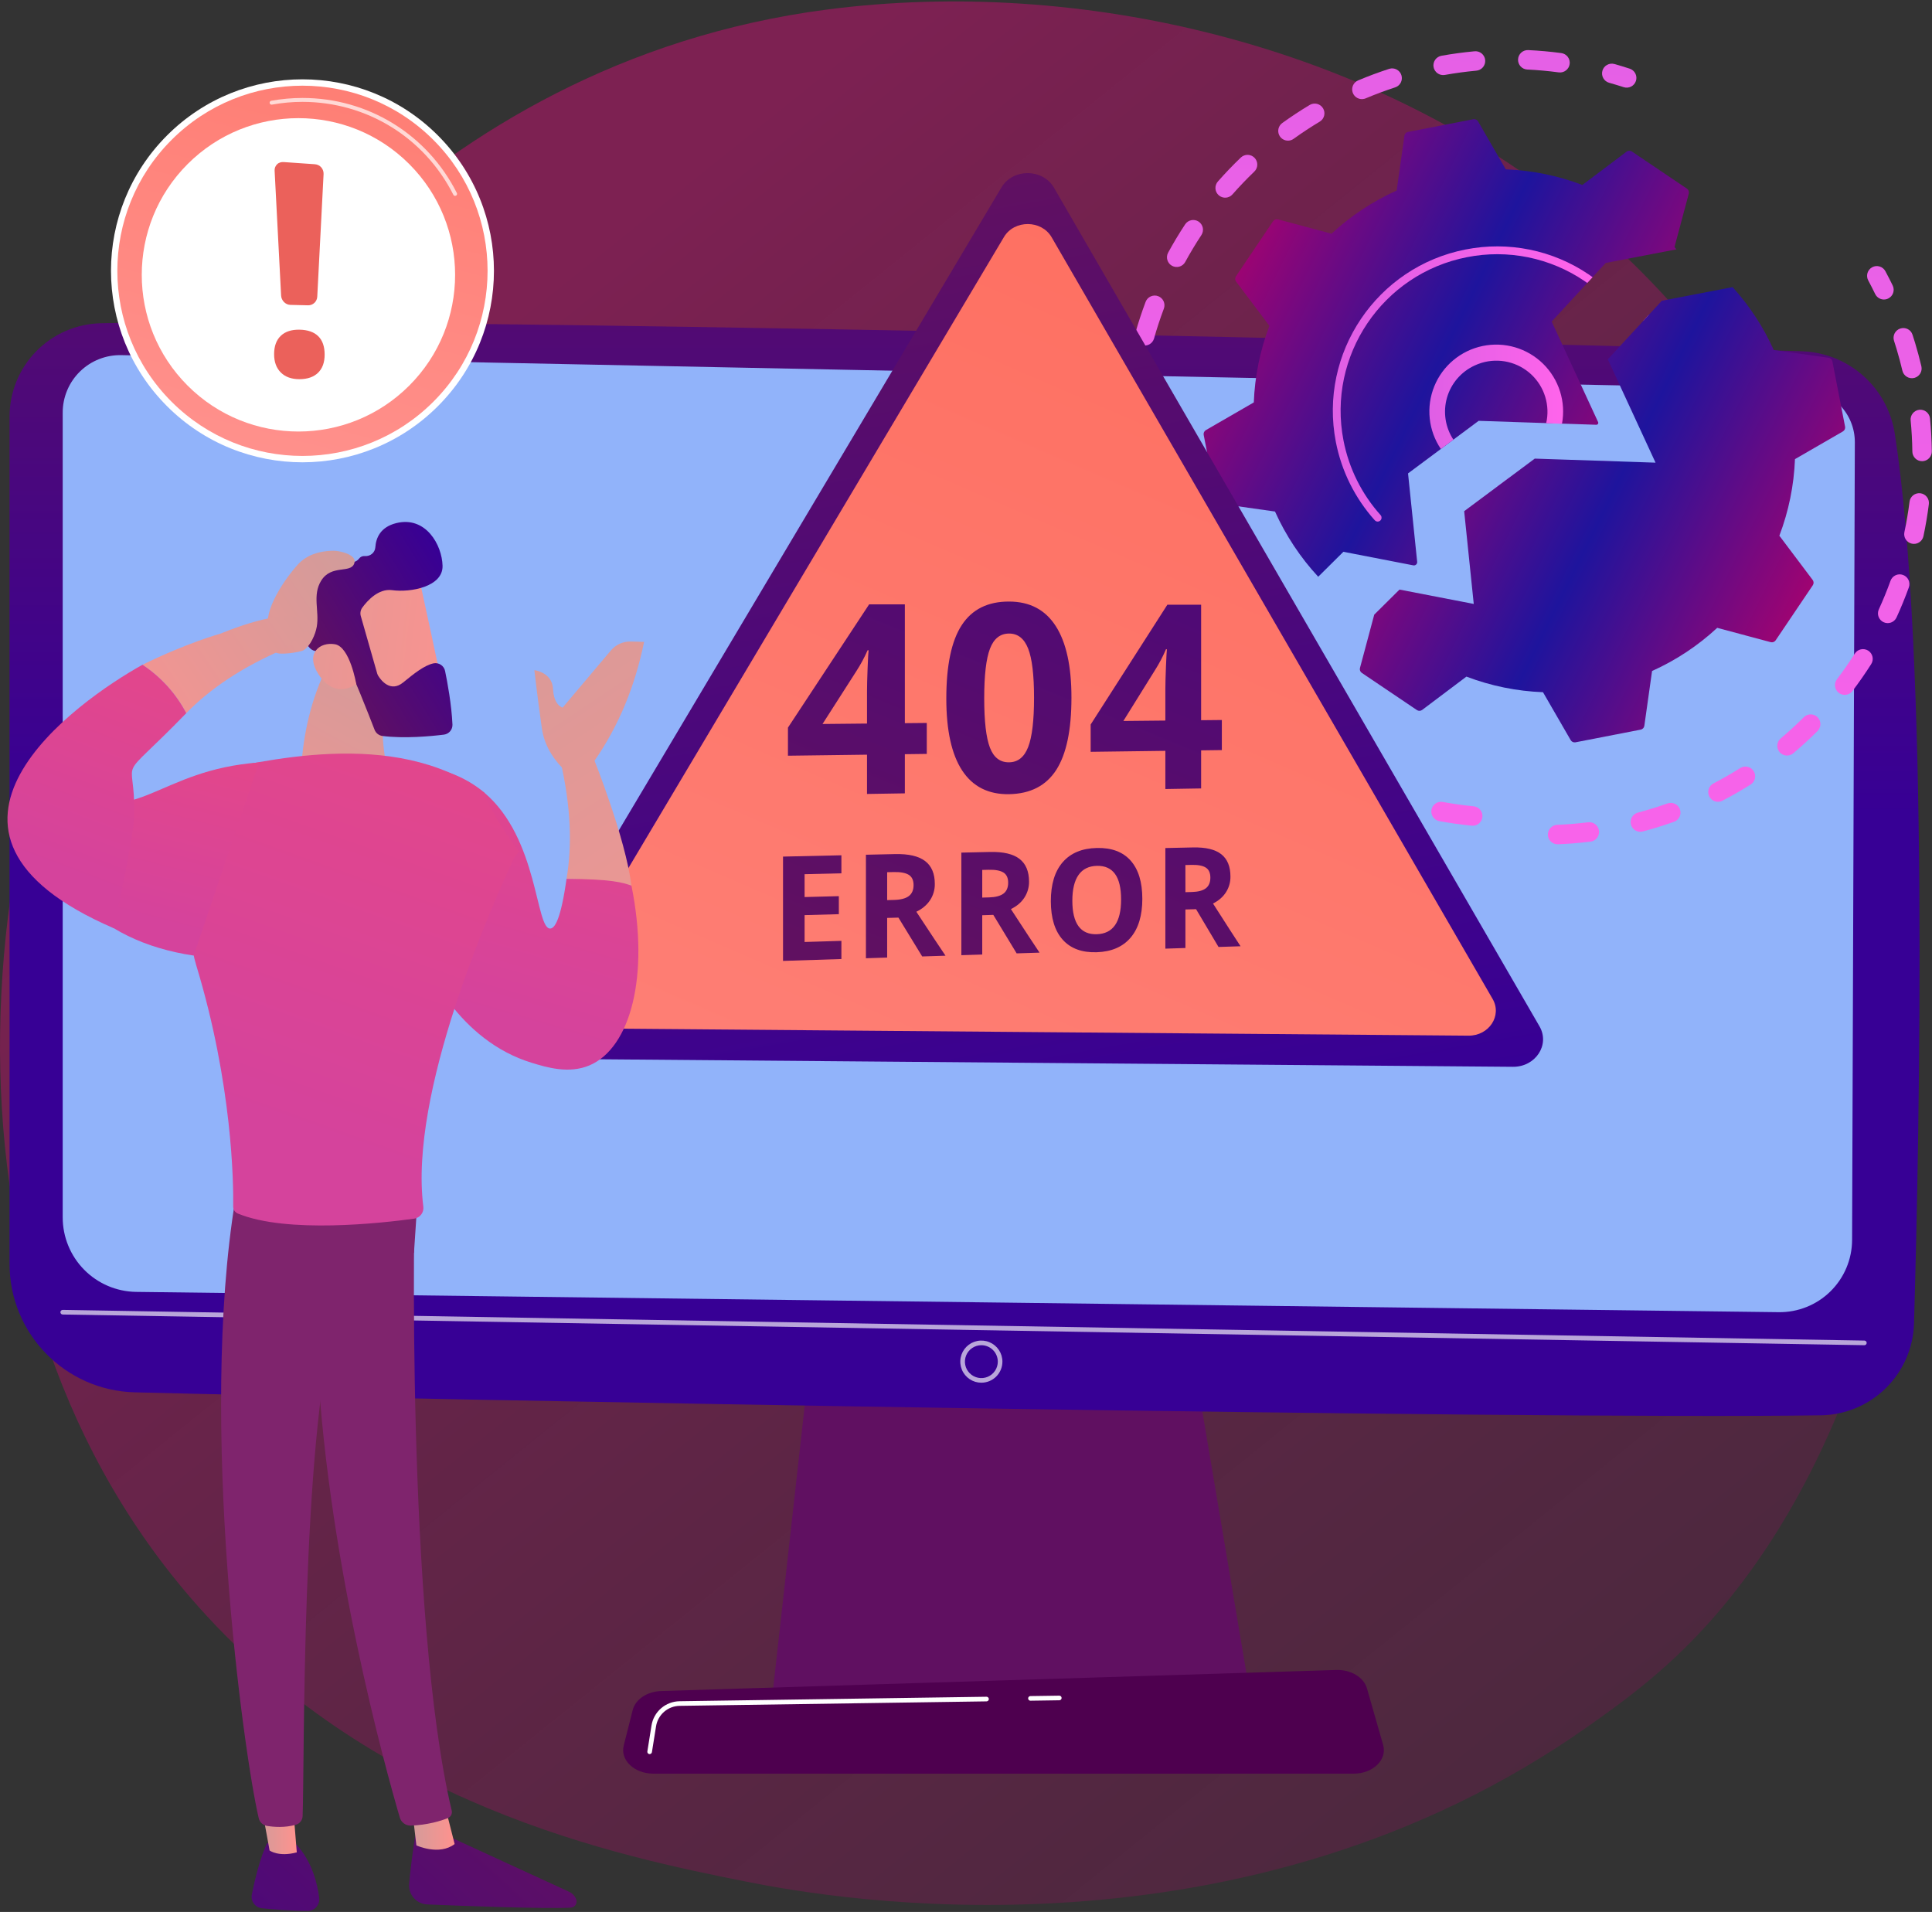 <svg width="575" height="569" viewBox="0 0 575 569" fill="none" xmlns="http://www.w3.org/2000/svg">
<rect x="0" y="0" width="575" height="569" fill="#333333" stroke="none"/>
<path d="M504.606 487.238C492.886 499.427 481.796 507.288 473.034 513.498C370.038 586.5 248.177 565.22 222.276 560.024C184.031 552.349 110.101 537.516 56.653 475.422C-24.212 381.482 -11.62 233.474 51.103 135.774C62.577 117.902 123.181 18.715 246.36 2.809C320.906 -6.818 407.804 12.597 470.733 64.68C602.826 174.007 593.421 394.867 504.606 487.238Z" fill="url(#paint0_linear_472_1036)"/>
<path d="M242.069 395.235L229.793 505.323H372.204L353.655 395.235H242.069Z" fill="url(#paint1_linear_472_1036)"/>
<path d="M2.84 124.004V376.126C2.84 396.865 19.367 413.828 40.102 414.362C132.191 416.737 454.276 422.494 541.944 421.203C549.196 421.092 556.125 418.186 561.286 413.091C566.447 407.996 569.442 401.105 569.646 393.855C571.337 335.282 574.086 194.433 563.923 129.044C562.887 122.372 559.553 116.271 554.497 111.796C549.44 107.322 542.98 104.754 536.231 104.538C459.071 102.069 117.64 94.238 30.018 96.2C22.753 96.363 15.84 99.364 10.76 104.561C5.68 109.757 2.837 116.737 2.84 124.004Z" fill="url(#paint2_linear_472_1036)"/>
<path d="M18.662 122.777V362.315C18.662 368.135 20.952 373.721 25.036 377.866C29.12 382.012 34.671 384.385 40.49 384.472L529.328 390.51C532.181 390.552 535.014 390.028 537.662 388.969C540.311 387.909 542.723 386.334 544.759 384.336C546.795 382.337 548.414 379.955 549.523 377.326C550.632 374.698 551.208 371.875 551.219 369.022L552.036 131.622C552.051 127.495 550.449 123.527 547.572 120.568C544.694 117.609 540.772 115.896 536.646 115.796L36.168 105.692C33.889 105.637 31.623 106.037 29.501 106.871C27.38 107.705 25.447 108.954 23.816 110.546C22.184 112.138 20.888 114.041 20.003 116.141C19.118 118.241 18.662 120.498 18.662 122.777Z" fill="#91B3FA"/>
<path opacity="0.65" d="M554.898 400.34H554.887L18.651 391.204C18.561 391.202 18.472 391.183 18.389 391.147C18.306 391.111 18.231 391.059 18.168 390.994C18.105 390.929 18.056 390.853 18.022 390.769C17.989 390.684 17.973 390.595 17.975 390.504C17.983 390.324 18.06 390.154 18.19 390.028C18.32 389.902 18.492 389.831 18.673 389.828L554.911 398.964C555.087 398.975 555.253 399.052 555.373 399.182C555.494 399.311 555.56 399.481 555.559 399.658C555.557 399.835 555.488 400.004 555.365 400.131C555.242 400.258 555.075 400.333 554.898 400.34Z" fill="white"/>
<path opacity="0.65" d="M292.071 411.5C290.831 411.5 289.619 411.133 288.588 410.444C287.557 409.756 286.753 408.777 286.278 407.631C285.804 406.486 285.679 405.225 285.921 404.009C286.163 402.793 286.76 401.676 287.636 400.799C288.513 399.922 289.63 399.325 290.846 399.083C292.062 398.841 293.322 398.965 294.468 399.44C295.613 399.914 296.593 400.717 297.281 401.748C297.97 402.779 298.338 403.991 298.338 405.231C298.337 406.893 297.676 408.486 296.501 409.661C295.326 410.837 293.733 411.498 292.071 411.5ZM292.071 400.341C291.103 400.341 290.158 400.628 289.353 401.165C288.548 401.703 287.921 402.467 287.551 403.361C287.181 404.255 287.084 405.239 287.273 406.188C287.462 407.137 287.928 408.009 288.612 408.693C289.297 409.377 290.169 409.843 291.118 410.031C292.067 410.22 293.051 410.123 293.945 409.752C294.839 409.382 295.602 408.754 296.14 407.95C296.677 407.145 296.964 406.199 296.964 405.231C296.962 403.934 296.446 402.691 295.529 401.774C294.612 400.857 293.368 400.342 292.071 400.341Z" fill="white"/>
<path d="M402.878 527.847H194.45C188.789 527.847 184.536 523.816 185.632 519.485L188.306 508.908C189.111 505.728 192.609 503.392 196.766 503.263L397.698 496.992C402.04 496.857 405.885 499.162 406.831 502.467L411.653 519.314C412.905 523.695 408.632 527.847 402.878 527.847Z" fill="#4E004F"/>
<path d="M306.654 506.136C306.477 506.128 306.31 506.053 306.188 505.926C306.065 505.799 305.996 505.63 305.994 505.453C305.993 505.276 306.059 505.106 306.18 504.977C306.301 504.847 306.467 504.77 306.643 504.76L315.252 504.635H315.263C315.445 504.634 315.621 504.705 315.751 504.833C315.88 504.961 315.954 505.135 315.956 505.317C315.957 505.499 315.886 505.675 315.758 505.805C315.63 505.935 315.456 506.008 315.274 506.01L306.663 506.136H306.654Z" fill="white"/>
<path d="M193.345 522.022C193.309 522.026 193.273 522.026 193.237 522.022C193.147 522.008 193.062 521.977 192.985 521.93C192.908 521.882 192.841 521.821 192.788 521.747C192.734 521.674 192.696 521.592 192.675 521.504C192.654 521.416 192.651 521.325 192.665 521.236L193.894 513.543C194.21 511.542 195.224 509.717 196.756 508.391C198.288 507.065 200.239 506.323 202.265 506.296L293.589 504.96H293.6C293.782 504.959 293.957 505.03 294.087 505.158C294.217 505.286 294.291 505.46 294.292 505.642C294.294 505.825 294.223 506 294.095 506.13C293.967 506.26 293.793 506.333 293.61 506.335L202.284 507.67C200.582 507.693 198.943 508.316 197.656 509.431C196.369 510.545 195.518 512.078 195.252 513.759L194.023 521.452C193.996 521.612 193.913 521.757 193.789 521.862C193.664 521.966 193.507 522.023 193.345 522.022Z" fill="white"/>
<path d="M454.557 20.693C457.674 20.84 460.819 21.126 463.903 21.542C464.665 21.644 465.435 21.439 466.046 20.973C466.657 20.507 467.058 19.817 467.16 19.056C467.211 18.679 467.187 18.295 467.089 17.927C466.992 17.559 466.823 17.214 466.592 16.912C466.361 16.609 466.073 16.355 465.744 16.164C465.415 15.972 465.051 15.848 464.674 15.797C461.426 15.362 458.114 15.062 454.831 14.909C454.063 14.873 453.313 15.143 452.744 15.66C452.176 16.177 451.836 16.899 451.8 17.666C451.764 18.434 452.034 19.184 452.551 19.752C453.068 20.321 453.79 20.66 454.557 20.697V20.693Z" fill="url(#paint3_linear_472_1036)"/>
<path d="M373.388 46.977C373.125 46.702 372.81 46.481 372.462 46.328C372.113 46.175 371.738 46.092 371.357 46.084C370.977 46.076 370.598 46.143 370.243 46.281C369.889 46.419 369.565 46.626 369.29 46.89C366.923 49.159 364.623 51.56 362.457 54.021C362.205 54.307 362.013 54.64 361.89 55C361.767 55.36 361.716 55.741 361.74 56.121C361.765 56.501 361.864 56.872 362.031 57.214C362.199 57.555 362.433 57.861 362.718 58.112C363.004 58.363 363.337 58.556 363.697 58.679C364.057 58.802 364.438 58.852 364.818 58.828C365.198 58.804 365.569 58.705 365.911 58.537C366.252 58.369 366.558 58.136 366.809 57.85C368.867 55.51 371.051 53.233 373.301 51.072C373.856 50.54 374.177 49.81 374.193 49.042C374.209 48.274 373.92 47.531 373.388 46.977Z" fill="url(#paint4_linear_472_1036)"/>
<path d="M337.86 112.454C337.483 112.403 337.099 112.427 336.731 112.525C336.363 112.622 336.017 112.791 335.714 113.022C335.411 113.253 335.157 113.541 334.965 113.87C334.774 114.199 334.649 114.563 334.598 114.94C334.156 118.194 333.851 121.511 333.689 124.778C333.651 125.546 333.92 126.297 334.436 126.867C334.953 127.436 335.674 127.777 336.442 127.815C336.772 127.833 337.103 127.792 337.42 127.696C337.993 127.524 338.498 127.178 338.866 126.707C339.234 126.235 339.448 125.662 339.476 125.064C339.631 121.953 339.92 118.81 340.341 115.722C340.393 115.344 340.37 114.96 340.274 114.592C340.177 114.223 340.009 113.877 339.778 113.574C339.548 113.27 339.26 113.015 338.931 112.823C338.602 112.631 338.238 112.506 337.86 112.454Z" fill="url(#paint5_linear_472_1036)"/>
<path d="M356.73 65.946C356.412 65.737 356.056 65.592 355.683 65.52C355.309 65.448 354.925 65.451 354.552 65.527C354.179 65.604 353.826 65.753 353.511 65.967C353.196 66.18 352.926 66.454 352.717 66.772C350.907 69.514 349.197 72.362 347.631 75.239C347.285 75.912 347.216 76.693 347.439 77.416C347.662 78.139 348.159 78.747 348.823 79.108C349.488 79.47 350.267 79.558 350.995 79.352C351.724 79.147 352.343 78.665 352.72 78.009C354.208 75.276 355.835 72.568 357.554 69.961C357.977 69.319 358.127 68.536 357.973 67.783C357.818 67.03 357.371 66.37 356.73 65.946Z" fill="url(#paint6_linear_472_1036)"/>
<path d="M430.016 22.298C433.089 21.75 436.219 21.325 439.322 21.038C439.708 21.012 440.085 20.91 440.431 20.737C440.778 20.563 441.085 20.322 441.337 20.028C441.588 19.733 441.778 19.391 441.895 19.022C442.012 18.653 442.054 18.265 442.019 17.879C441.983 17.494 441.871 17.119 441.688 16.778C441.505 16.437 441.256 16.135 440.955 15.892C440.654 15.649 440.307 15.468 439.935 15.361C439.563 15.254 439.173 15.222 438.789 15.268C435.527 15.57 432.233 16.017 429.001 16.595C428.626 16.662 428.269 16.802 427.948 17.007C427.628 17.212 427.351 17.478 427.133 17.79C426.916 18.102 426.762 18.454 426.681 18.826C426.599 19.198 426.592 19.582 426.658 19.956C426.725 20.331 426.865 20.688 427.071 21.009C427.276 21.329 427.542 21.606 427.854 21.823C428.166 22.041 428.518 22.195 428.89 22.276C429.262 22.358 429.646 22.365 430.02 22.298H430.016Z" fill="url(#paint7_linear_472_1036)"/>
<path d="M344.688 88.138C343.969 87.869 343.174 87.896 342.475 88.213C341.776 88.529 341.231 89.11 340.959 89.827C339.803 92.897 338.766 96.056 337.874 99.216C337.684 99.95 337.788 100.729 338.166 101.386C338.543 102.044 339.164 102.527 339.893 102.733C340.623 102.939 341.405 102.85 342.07 102.486C342.735 102.122 343.231 101.513 343.452 100.787C344.297 97.786 345.283 94.787 346.382 91.871C346.516 91.514 346.579 91.135 346.566 90.755C346.554 90.374 346.466 90 346.309 89.653C346.152 89.306 345.927 88.994 345.649 88.734C345.371 88.474 345.044 88.272 344.688 88.138Z" fill="url(#paint8_linear_472_1036)"/>
<path d="M336.643 137.669C336.264 137.703 335.895 137.812 335.558 137.988C335.221 138.165 334.923 138.406 334.679 138.698C334.435 138.991 334.252 139.328 334.139 139.691C334.026 140.055 333.985 140.437 334.02 140.816C334.313 144.074 334.753 147.367 335.327 150.604C335.461 151.36 335.89 152.033 336.52 152.473C337.15 152.913 337.928 153.085 338.685 152.951C338.803 152.93 338.915 152.904 339.021 152.872C339.699 152.666 340.278 152.219 340.649 151.615C341.02 151.011 341.156 150.291 341.033 149.593C340.487 146.518 340.07 143.391 339.789 140.294C339.72 139.528 339.35 138.822 338.759 138.33C338.169 137.838 337.408 137.6 336.643 137.669Z" fill="url(#paint9_linear_472_1036)"/>
<path d="M384.142 41.742C384.451 41.649 384.741 41.506 385.002 41.317C387.527 39.495 390.162 37.766 392.835 36.167C393.472 35.762 393.925 35.125 394.099 34.39C394.273 33.656 394.154 32.882 393.766 32.234C393.379 31.587 392.754 31.116 392.024 30.922C391.295 30.728 390.519 30.826 389.861 31.195C387.046 32.879 384.27 34.706 381.612 36.626C381.061 37.028 380.669 37.612 380.507 38.275C380.345 38.938 380.421 39.637 380.724 40.249C381.027 40.86 381.535 41.346 382.161 41.619C382.786 41.892 383.488 41.935 384.142 41.742Z" fill="url(#paint10_linear_472_1036)"/>
<path d="M406.134 29.386C406.234 29.357 406.331 29.322 406.427 29.281C409.295 28.072 412.253 26.972 415.221 26.005C415.946 25.769 416.55 25.257 416.9 24.579C417.25 23.901 417.318 23.113 417.091 22.385C416.863 21.657 416.357 21.048 415.683 20.691C415.009 20.333 414.221 20.256 413.491 20.477L413.431 20.494C410.307 21.508 407.194 22.668 404.175 23.941C403.499 24.233 402.96 24.773 402.667 25.448C402.374 26.124 402.349 26.886 402.598 27.58C402.847 28.273 403.35 28.846 404.006 29.181C404.662 29.517 405.421 29.59 406.129 29.386H406.134Z" fill="url(#paint11_linear_472_1036)"/>
<path d="M344.697 164.354C344.464 163.627 343.958 163.02 343.285 162.661C342.612 162.302 341.825 162.219 341.092 162.431L341.037 162.447C339.506 162.908 338.691 164.61 339.181 166.133C340.192 169.264 341.373 172.469 342.639 175.486C342.916 176.143 343.428 176.673 344.074 176.974C344.721 177.275 345.456 177.325 346.137 177.115C346.23 177.07 346.321 177.02 346.409 176.966C346.76 176.82 347.078 176.606 347.347 176.337C347.615 176.067 347.827 175.748 347.971 175.396C348.116 175.045 348.189 174.668 348.188 174.288C348.186 173.908 348.11 173.532 347.963 173.181C346.76 170.31 345.656 167.328 344.697 164.354Z" fill="url(#paint12_linear_472_1036)"/>
<path d="M486.883 24.088C487.002 23.726 487.047 23.344 487.018 22.965C486.988 22.585 486.884 22.214 486.712 21.875C486.539 21.535 486.301 21.233 486.011 20.985C485.722 20.738 485.386 20.55 485.024 20.432C483.529 19.945 482.005 19.482 480.478 19.054C480.112 18.951 479.729 18.921 479.351 18.966C478.973 19.011 478.608 19.13 478.276 19.317C477.944 19.503 477.653 19.752 477.417 20.051C477.182 20.35 477.008 20.693 476.905 21.059C476.802 21.425 476.772 21.808 476.817 22.186C476.862 22.564 476.981 22.929 477.167 23.261C477.354 23.592 477.603 23.884 477.902 24.119C478.201 24.355 478.544 24.529 478.91 24.632C480.357 25.04 481.812 25.479 483.23 25.942C483.592 26.06 483.974 26.105 484.353 26.076C484.733 26.046 485.103 25.942 485.442 25.769C485.781 25.597 486.083 25.359 486.33 25.07C486.578 24.78 486.765 24.445 486.883 24.083V24.088Z" fill="url(#paint13_linear_472_1036)"/>
<path d="M438.544 239.955C435.494 239.657 432.416 239.222 429.403 238.668C428.647 238.528 427.867 238.695 427.235 239.13C426.602 239.566 426.168 240.235 426.029 240.991C425.889 241.746 426.056 242.526 426.491 243.159C426.927 243.791 427.596 244.225 428.351 244.365C431.526 244.951 434.766 245.407 437.98 245.723C438.362 245.767 438.749 245.734 439.119 245.627C439.488 245.52 439.833 245.34 440.132 245.099C440.431 244.857 440.679 244.558 440.862 244.219C441.045 243.881 441.158 243.509 441.195 243.126C441.233 242.743 441.194 242.357 441.08 241.989C440.967 241.622 440.781 241.28 440.535 240.985C440.288 240.69 439.985 240.447 439.643 240.27C439.301 240.093 438.928 239.986 438.544 239.955Z" fill="url(#paint14_linear_472_1036)"/>
<path d="M558.089 87.508C558.39 88.127 558.901 88.619 559.532 88.895C560.162 89.172 560.87 89.215 561.529 89.017C561.678 88.97 561.822 88.91 561.961 88.84C562.303 88.674 562.609 88.442 562.862 88.157C563.115 87.873 563.309 87.542 563.434 87.182C563.559 86.823 563.611 86.442 563.589 86.062C563.566 85.682 563.469 85.311 563.303 84.968C562.616 83.548 561.882 82.127 561.14 80.735C560.962 80.396 560.719 80.095 560.424 79.851C560.129 79.606 559.789 79.422 559.423 79.31C559.056 79.198 558.672 79.16 558.291 79.197C557.909 79.235 557.539 79.347 557.202 79.528C556.865 79.71 556.567 79.956 556.325 80.253C556.083 80.551 555.903 80.893 555.795 81.26C555.686 81.627 555.651 82.013 555.693 82.393C555.734 82.774 555.85 83.143 556.035 83.478C556.747 84.81 557.438 86.163 558.089 87.508Z" fill="url(#paint15_linear_472_1036)"/>
<path d="M571.247 121.948C570.483 122.023 569.78 122.399 569.292 122.992C568.804 123.585 568.571 124.348 568.644 125.112C568.942 128.167 569.111 131.267 569.15 134.329C569.147 134.714 569.221 135.097 569.367 135.454C569.513 135.811 569.73 136.135 570.003 136.407C570.276 136.679 570.601 136.894 570.959 137.039C571.316 137.184 571.699 137.257 572.085 137.252C572.47 137.247 572.851 137.165 573.205 137.011C573.559 136.857 573.878 136.634 574.145 136.355C574.411 136.076 574.619 135.747 574.756 135.386C574.894 135.026 574.958 134.641 574.945 134.256C574.904 131.031 574.724 127.767 574.412 124.551C574.337 123.786 573.962 123.082 573.369 122.594C572.775 122.106 572.012 121.873 571.247 121.948Z" fill="url(#paint16_linear_472_1036)"/>
<path d="M571.55 146.798C571.173 146.751 570.79 146.778 570.423 146.879C570.056 146.979 569.713 147.151 569.412 147.384C569.112 147.618 568.86 147.908 568.672 148.239C568.484 148.569 568.362 148.934 568.315 149.311C567.933 152.351 567.415 155.414 566.775 158.417C566.631 159.163 566.786 159.935 567.205 160.568C567.624 161.2 568.275 161.643 569.018 161.801C569.76 161.959 570.535 161.82 571.176 161.412C571.816 161.005 572.272 160.363 572.444 159.623C573.117 156.462 573.662 153.23 574.063 150.034C574.111 149.656 574.084 149.273 573.983 148.906C573.883 148.539 573.711 148.196 573.478 147.895C573.244 147.595 572.954 147.343 572.623 147.155C572.292 146.967 571.928 146.845 571.55 146.798Z" fill="url(#paint17_linear_472_1036)"/>
<path d="M551.987 194.567C550.345 197.155 548.569 199.705 546.713 202.148C546.483 202.451 546.315 202.797 546.218 203.165C546.121 203.533 546.098 203.917 546.15 204.294C546.201 204.671 546.327 205.034 546.519 205.363C546.711 205.692 546.966 205.979 547.269 206.21C547.572 206.44 547.918 206.608 548.286 206.705C548.654 206.801 549.037 206.824 549.415 206.773C549.792 206.721 550.155 206.596 550.484 206.404C550.812 206.212 551.1 205.957 551.33 205.654C553.284 203.082 555.152 200.397 556.881 197.677C557.093 197.356 557.239 196.996 557.311 196.617C557.382 196.239 557.377 195.851 557.297 195.475C557.217 195.098 557.062 194.742 556.843 194.426C556.623 194.11 556.343 193.841 556.018 193.634C555.693 193.428 555.33 193.288 554.951 193.223C554.572 193.158 554.183 193.17 553.809 193.257C553.434 193.343 553.08 193.504 552.768 193.729C552.456 193.954 552.192 194.239 551.991 194.567H551.987Z" fill="url(#paint18_linear_472_1036)"/>
<path d="M517.975 228.544C515.379 230.185 512.686 231.74 509.969 233.141C509.287 233.495 508.772 234.105 508.539 234.837C508.306 235.57 508.373 236.365 508.726 237.048C509.08 237.731 509.69 238.246 510.422 238.479C511.155 238.712 511.95 238.644 512.633 238.291C515.494 236.807 518.33 235.178 521.063 233.45C521.697 233.033 522.143 232.383 522.303 231.641C522.464 230.899 522.326 230.123 521.921 229.481C521.515 228.839 520.874 228.382 520.134 228.208C519.395 228.034 518.617 228.157 517.968 228.551L517.975 228.544Z" fill="url(#paint19_linear_472_1036)"/>
<path d="M536.855 213.444C534.681 215.614 532.394 217.706 530.057 219.688C529.752 219.928 529.499 220.228 529.312 220.568C529.126 220.908 529.009 221.282 528.97 221.668C528.931 222.054 528.969 222.444 529.084 222.815C529.198 223.186 529.386 223.53 529.636 223.827C529.886 224.124 530.193 224.367 530.539 224.543C530.885 224.719 531.262 224.824 531.65 224.851C532.037 224.878 532.425 224.827 532.792 224.701C533.159 224.575 533.497 224.376 533.786 224.117C536.249 222.039 538.655 219.828 540.942 217.546C541.212 217.277 541.425 216.958 541.571 216.607C541.717 216.255 541.792 215.879 541.792 215.498C541.792 215.118 541.717 214.741 541.572 214.39C541.426 214.038 541.213 213.719 540.944 213.45C540.675 213.18 540.356 212.967 540.005 212.821C539.653 212.675 539.277 212.6 538.896 212.6C538.516 212.6 538.139 212.675 537.788 212.82C537.436 212.966 537.117 213.179 536.847 213.448L536.855 213.444Z" fill="url(#paint20_linear_472_1036)"/>
<path d="M566.365 171.1C565.642 170.839 564.845 170.876 564.149 171.202C563.454 171.529 562.916 172.118 562.655 172.84C561.614 175.723 560.437 178.598 559.157 181.389C558.854 182.085 558.836 182.871 559.107 183.58C559.378 184.289 559.916 184.863 560.605 185.179C561.295 185.496 562.081 185.529 562.795 185.272C563.509 185.016 564.094 184.489 564.424 183.806C565.771 180.869 567.009 177.841 568.105 174.81C568.366 174.087 568.329 173.29 568.003 172.595C567.676 171.899 567.087 171.361 566.365 171.1Z" fill="url(#paint21_linear_472_1036)"/>
<path d="M472.663 244.716C469.614 245.095 466.517 245.348 463.455 245.471C462.688 245.502 461.963 245.836 461.442 246.4C460.921 246.965 460.646 247.713 460.676 248.481C460.707 249.249 461.041 249.973 461.606 250.494C462.17 251.015 462.918 251.291 463.686 251.26C466.907 251.132 470.17 250.866 473.377 250.466C473.54 250.446 473.702 250.412 473.86 250.365C474.553 250.154 475.142 249.69 475.511 249.066C475.879 248.441 476 247.701 475.85 246.992C475.699 246.283 475.289 245.656 474.699 245.235C474.109 244.813 473.382 244.628 472.663 244.716Z" fill="url(#paint22_linear_472_1036)"/>
<path d="M496.218 239.126C493.349 240.149 490.39 241.063 487.393 241.859C486.665 242.07 486.049 242.557 485.676 243.216C485.304 243.875 485.203 244.654 485.398 245.386C485.592 246.118 486.065 246.745 486.716 247.132C487.366 247.52 488.143 247.637 488.879 247.46C490.181 247.115 491.469 246.751 492.743 246.366C494.563 245.817 496.387 245.219 498.163 244.59C498.529 244.469 498.868 244.275 499.158 244.021C499.449 243.767 499.686 243.458 499.855 243.111C500.024 242.764 500.123 242.387 500.144 242.001C500.166 241.616 500.11 241.23 499.981 240.867C499.851 240.503 499.651 240.169 499.39 239.884C499.13 239.599 498.815 239.369 498.465 239.207C498.114 239.046 497.735 238.956 497.349 238.943C496.963 238.93 496.579 238.994 496.218 239.131V239.126Z" fill="url(#paint23_linear_472_1036)"/>
<path d="M569.208 99.633C569.094 99.269 568.908 98.931 568.662 98.639C568.415 98.347 568.113 98.108 567.773 97.935C567.432 97.762 567.061 97.659 566.68 97.631C566.299 97.604 565.917 97.653 565.555 97.775C565.193 97.893 564.858 98.081 564.569 98.328C564.28 98.575 564.042 98.877 563.869 99.216C563.697 99.555 563.593 99.925 563.563 100.304C563.534 100.683 563.579 101.065 563.698 101.426C563.947 102.199 564.191 102.976 564.429 103.756C565.079 105.916 565.672 108.123 566.193 110.327C566.369 111.075 566.836 111.722 567.49 112.126C568.143 112.529 568.931 112.657 569.678 112.481C569.735 112.467 569.794 112.451 569.856 112.433C570.562 112.22 571.16 111.745 571.528 111.106C571.896 110.468 572.006 109.712 571.836 108.995C571.291 106.686 570.666 104.358 569.982 102.089C569.73 101.259 569.472 100.44 569.208 99.633Z" fill="url(#paint24_linear_472_1036)"/>
<path d="M414.803 234.919C413.382 234.45 411.961 233.942 410.541 233.411C410.183 233.267 409.799 233.195 409.413 233.2C409.027 233.206 408.646 233.289 408.292 233.444C407.938 233.599 407.619 233.823 407.353 234.103C407.087 234.383 406.88 234.714 406.743 235.075C406.607 235.437 406.544 235.822 406.559 236.208C406.573 236.594 406.665 236.973 406.828 237.323C406.991 237.673 407.223 237.987 407.509 238.246C407.795 238.506 408.131 238.705 408.495 238.833C409.978 239.392 411.484 239.927 412.974 240.419C413.704 240.66 414.5 240.602 415.186 240.256C415.873 239.911 416.395 239.306 416.636 238.576C416.878 237.846 416.819 237.05 416.474 236.363C416.128 235.677 415.524 235.155 414.794 234.914L414.803 234.919Z" fill="url(#paint25_linear_472_1036)"/>
<path d="M468.517 147.612C465.181 149.172 461.394 149.473 457.854 148.458C454.314 147.443 451.261 145.182 449.258 142.091L445.529 144.864C447.725 148.158 450.856 150.72 454.519 152.22C458.182 153.721 462.21 154.092 466.086 153.286C469.961 152.479 473.507 150.533 476.268 147.696C479.028 144.859 480.878 141.261 481.578 137.365L476.874 137.198C476.365 139.455 475.348 141.567 473.899 143.371C472.451 145.176 470.61 146.626 468.517 147.612Z" fill="url(#paint26_linear_472_1036)"/>
<path d="M509.001 119.249C505.898 108.948 499.455 99.974 490.689 93.739L489.105 95.456C497.574 101.4 503.801 110.017 506.787 119.923C507.248 121.453 507.631 123.004 507.936 124.572C509.634 133.248 508.811 142.229 505.563 150.451C499.921 164.764 487.319 175.998 471.129 179.143C467.877 179.776 464.567 180.063 461.255 179.997C460.948 179.991 460.651 180.107 460.429 180.32C460.208 180.533 460.079 180.825 460.072 181.132C460.071 181.252 460.087 181.372 460.12 181.487C460.192 181.721 460.335 181.927 460.53 182.074C460.725 182.222 460.962 182.304 461.207 182.309C461.403 182.309 461.6 182.208 461.795 182.208C461.896 182.208 461.997 182.101 462.097 182.101H462.203C464.805 182.101 467.419 182 470.003 181.583C470.535 181.498 471.05 181.46 471.571 181.359C473.214 181.048 474.841 180.654 476.445 180.18C488.013 176.67 497.869 168.996 504.106 158.64C510.343 148.285 512.519 135.984 510.212 124.118C509.89 122.475 509.486 120.85 509.001 119.249Z" fill="url(#paint27_linear_472_1036)"/>
<path d="M544.215 106.472L527.906 104.174C524.827 97.329 520.692 91.01 515.653 85.448L494.603 89.493L478.514 106.937L492.721 137.689L456.775 136.486L435.765 152.131L438.617 179.736L416.519 175.46L408.999 182.918L404.753 198.789C404.68 199.061 404.694 199.349 404.793 199.613C404.892 199.877 405.071 200.103 405.305 200.261L421.694 211.315C421.927 211.473 422.204 211.554 422.486 211.546C422.768 211.539 423.04 211.444 423.265 211.274L436.433 201.362C443.727 204.137 451.425 205.705 459.224 206.004L467.465 220.263C467.606 220.507 467.82 220.701 468.077 220.818C468.333 220.935 468.62 220.969 468.896 220.915L488.302 217.143C488.579 217.09 488.832 216.951 489.026 216.747C489.221 216.542 489.346 216.282 489.386 216.003L491.685 199.693C498.805 196.494 505.355 192.156 511.077 186.848L526.999 191.11C527.271 191.182 527.559 191.168 527.823 191.07C528.087 190.971 528.313 190.793 528.471 190.56L539.526 174.169C539.683 173.935 539.764 173.658 539.757 173.377C539.749 173.095 539.654 172.822 539.485 172.597L529.572 159.432C532.349 152.137 533.918 144.438 534.218 136.639L548.477 128.398C548.721 128.256 548.915 128.043 549.032 127.786C549.149 127.53 549.183 127.243 549.129 126.966L545.357 107.56C545.304 107.282 545.166 107.028 544.961 106.833C544.756 106.638 544.495 106.511 544.215 106.472Z" fill="url(#paint28_linear_472_1036)"/>
<path d="M421.776 167.19L419.061 140.887L440.071 125.244L475.091 126.414C475.188 126.416 475.284 126.394 475.37 126.349C475.456 126.304 475.529 126.237 475.582 126.157C475.635 126.076 475.667 125.982 475.674 125.886C475.682 125.789 475.664 125.692 475.624 125.604L461.808 95.692L477.897 78.251L498.949 74.204C498.749 73.983 498.557 73.756 498.356 73.538L502.618 57.616C502.691 57.343 502.676 57.056 502.578 56.792C502.479 56.528 502.301 56.301 502.068 56.144L485.677 45.089C485.443 44.931 485.166 44.851 484.885 44.858C484.603 44.865 484.33 44.96 484.105 45.13L470.94 55.043C463.645 52.266 455.947 50.697 448.147 50.397L439.906 36.137C439.764 35.893 439.551 35.699 439.294 35.583C439.038 35.466 438.751 35.432 438.474 35.486L419.061 39.256C418.784 39.309 418.531 39.449 418.337 39.653C418.143 39.858 418.017 40.118 417.978 40.398L415.669 56.706C408.55 59.905 402 64.243 396.278 69.551L380.356 65.289C380.084 65.217 379.796 65.231 379.532 65.329C379.268 65.428 379.042 65.606 378.884 65.84L367.845 82.23C367.688 82.464 367.607 82.741 367.614 83.022C367.621 83.304 367.716 83.577 367.886 83.802L377.799 96.969C375.022 104.264 373.453 111.962 373.155 119.762L358.893 128.003C358.649 128.144 358.455 128.358 358.339 128.615C358.222 128.871 358.188 129.158 358.242 129.435L362.015 148.841C362.069 149.117 362.208 149.37 362.412 149.565C362.616 149.759 362.876 149.884 363.155 149.924L379.464 152.232C382.664 159.351 387.002 165.901 392.309 171.624L392.296 171.674L399.817 164.215L420.626 168.252C420.775 168.281 420.93 168.274 421.076 168.233C421.223 168.191 421.358 168.116 421.47 168.012C421.582 167.909 421.668 167.781 421.721 167.638C421.775 167.495 421.793 167.341 421.776 167.19Z" fill="url(#paint29_linear_472_1036)"/>
<path d="M432.557 130.846C431.359 129.027 430.569 126.971 430.239 124.818C429.909 122.665 430.048 120.467 430.646 118.373C431.244 116.278 432.287 114.338 433.704 112.684C435.121 111.03 436.878 109.701 438.856 108.789C439.538 108.468 440.243 108.197 440.965 107.979C443.516 107.213 446.222 107.129 448.815 107.737C451.408 108.345 453.796 109.622 455.74 111.442C457.684 113.262 459.116 115.56 459.894 118.107C460.671 120.654 460.767 123.36 460.171 125.956L464.875 126.123C465.476 122.909 465.277 119.597 464.294 116.48C463.312 113.362 461.577 110.534 459.242 108.245C456.907 105.957 454.045 104.279 450.908 103.36C447.771 102.44 444.456 102.308 441.255 102.973C438.055 103.639 435.067 105.083 432.557 107.177C430.047 109.272 428.091 111.952 426.863 114.981C425.635 118.011 425.171 121.296 425.514 124.547C425.857 127.798 426.995 130.915 428.828 133.622L432.557 130.846Z" fill="url(#paint30_linear_472_1036)"/>
<path d="M472.868 81.697C467.556 78.092 461.582 75.577 455.292 74.297C449.001 73.016 442.519 72.997 436.221 74.239C409.777 79.389 392.435 105.086 397.574 131.535C399.261 140.208 403.265 148.263 409.161 154.843C409.337 155.039 409.575 155.17 409.835 155.213C410.095 155.257 410.362 155.21 410.592 155.08C410.822 154.951 411.001 154.747 411.099 154.503C411.197 154.258 411.209 153.987 411.132 153.735C411.083 153.572 410.999 153.421 410.885 153.294C405.267 147.03 401.453 139.358 399.851 131.097C394.953 105.905 411.454 81.427 436.658 76.526C442.657 75.343 448.831 75.362 454.823 76.581C460.815 77.8 466.505 80.196 471.565 83.629C471.847 83.821 472.121 84.022 472.399 84.219L473.983 82.5C473.612 82.23 473.243 81.96 472.868 81.697Z" fill="url(#paint31_linear_472_1036)"/>
<path d="M130.316 120.892C152.572 98.636 152.572 62.553 130.316 40.297C108.06 18.042 71.977 18.042 49.721 40.297C27.466 62.553 27.466 98.636 49.721 120.892C71.977 143.148 108.06 143.148 130.316 120.892Z" fill="white"/>
<path d="M128.976 119.552C150.492 98.037 150.492 63.153 128.976 41.637C107.461 20.122 72.577 20.122 51.061 41.637C29.545 63.153 29.545 98.037 51.061 119.552C72.577 141.068 107.461 141.068 128.976 119.552Z" fill="url(#paint32_linear_472_1036)"/>
<path opacity="0.7" d="M135.45 58.29C135.54 58.291 135.63 58.269 135.711 58.228C135.779 58.194 135.84 58.146 135.89 58.088C135.94 58.03 135.978 57.963 136.002 57.89C136.026 57.817 136.035 57.741 136.029 57.664C136.024 57.588 136.003 57.513 135.968 57.445C127.16 39.994 109.553 29.153 90.018 29.153C86.906 29.152 83.8 29.432 80.739 29.989C80.662 30.001 80.588 30.028 80.522 30.069C80.455 30.11 80.398 30.164 80.352 30.227C80.307 30.291 80.275 30.363 80.258 30.439C80.241 30.515 80.24 30.593 80.254 30.67C80.268 30.747 80.297 30.82 80.34 30.885C80.383 30.95 80.438 31.006 80.503 31.049C80.568 31.093 80.641 31.123 80.717 31.137C80.794 31.152 80.872 31.151 80.949 31.135C83.941 30.59 86.976 30.317 90.018 30.318C109.111 30.318 126.32 40.914 134.929 57.969C134.978 58.066 135.052 58.147 135.144 58.204C135.236 58.261 135.342 58.291 135.45 58.29Z" fill="white"/>
<path d="M121.792 114.767C140.003 96.556 140.002 67.031 121.792 48.821C103.582 30.61 74.056 30.61 55.846 48.821C37.636 67.031 37.636 96.556 55.846 114.767C74.056 132.977 103.582 132.977 121.792 114.767Z" fill="white"/>
<path d="M91.706 90.862L86.428 90.736C84.958 90.701 83.742 89.443 83.663 87.962L81.731 50.784C81.709 50.428 81.766 50.072 81.897 49.741C82.029 49.409 82.233 49.111 82.493 48.868C83.026 48.349 83.747 48.183 84.509 48.236L93.597 48.868C94.341 48.921 95.052 49.168 95.563 49.756C96.069 50.307 96.335 51.036 96.304 51.784L94.423 88.278C94.395 88.978 94.096 89.639 93.589 90.122C93.082 90.604 92.406 90.87 91.706 90.862Z" fill="url(#paint33_linear_472_1036)"/>
<path d="M83.562 99.944C84.879 98.685 86.731 98.076 89.117 98.115C91.574 98.154 93.44 98.801 94.714 100.056C95.988 101.311 96.623 103.138 96.619 105.539C96.619 107.861 95.968 109.657 94.666 110.929C93.364 112.2 91.514 112.84 89.118 112.847C86.764 112.847 84.919 112.186 83.585 110.863C82.251 109.541 81.582 107.727 81.58 105.42C81.579 103.032 82.24 101.207 83.562 99.944Z" fill="url(#paint34_linear_472_1036)"/>
<path d="M298.056 55.77L150.941 302.962C147.711 308.389 151.932 315.038 158.648 315.084L450.272 317.485C457.021 317.54 461.361 310.927 458.187 305.445L313.678 55.852C310.355 50.115 301.449 50.067 298.056 55.77Z" fill="url(#paint35_linear_472_1036)"/>
<path d="M298.799 70.536L165.191 295.03C162.257 299.958 166.091 305.988 172.189 306.04L437.044 308.219C443.165 308.269 447.112 302.263 444.23 297.285L312.988 70.611C309.969 65.401 301.882 65.36 298.799 70.536Z" fill="url(#paint36_linear_472_1036)"/>
<path d="M275.829 224.365L269.301 224.451V236.107L258.039 236.285V224.596L234.51 224.903V216.541L258.675 179.855L269.301 179.866V215.218L275.829 215.153V224.365ZM258.039 215.332V205.759C258.039 204.163 258.098 201.846 258.217 198.808C258.335 195.77 258.435 194.007 258.515 193.518H258.217C257.273 195.669 256.158 197.74 254.882 199.712L244.799 215.463L258.039 215.332Z" fill="url(#paint37_linear_472_1036)"/>
<path d="M318.883 207.602C318.883 217.27 317.374 224.449 314.356 229.139C311.339 233.828 306.665 236.232 300.336 236.352C294.18 236.456 289.525 234.112 286.371 229.32C283.218 224.528 281.641 217.385 281.641 207.893C281.641 198.005 283.174 190.717 286.242 186.028C289.309 181.338 294.007 179.004 300.336 179.026C306.47 179.035 311.095 181.468 314.212 186.326C317.33 191.183 318.886 198.275 318.883 207.602ZM292.921 207.804C292.921 214.652 293.488 219.551 294.622 222.503C295.756 225.454 297.661 226.909 300.336 226.867C302.957 226.832 304.849 225.31 306.01 222.302C307.171 219.294 307.752 214.423 307.752 207.689C307.752 200.873 307.165 195.979 305.992 193.006C304.819 190.034 302.934 188.547 300.336 188.547C297.686 188.547 295.787 190.046 294.64 193.042C293.492 196.038 292.919 200.959 292.921 207.802V207.804Z" fill="url(#paint38_linear_472_1036)"/>
<path d="M363.646 223.229L357.477 223.311V234.64L346.833 234.818V223.453L324.604 223.742V215.616L347.433 179.961L357.477 179.972V214.339L363.646 214.277V223.229ZM346.833 214.442V205.135C346.833 203.584 346.892 201.335 347.011 198.387C347.129 195.439 347.224 193.723 347.295 193.237H347.011C346.122 195.325 345.069 197.338 343.86 199.257L334.335 214.567L346.833 214.442Z" fill="url(#paint39_linear_472_1036)"/>
<path d="M250.417 285.412L233.041 285.97V254.925L250.417 254.536V259.901L239.461 260.164V266.967L249.657 266.7V272.063L239.461 272.347V280.339L250.417 280.006V285.412Z" fill="url(#paint40_linear_472_1036)"/>
<path d="M264.035 273.179V284.975L257.715 285.18V254.373L266.395 254.179C270.42 254.089 273.399 254.781 275.331 256.254C277.263 257.726 278.225 260.003 278.216 263.085C278.239 264.807 277.74 266.495 276.785 267.928C275.829 269.357 274.474 270.494 272.722 271.339C277.169 278.1 280.062 282.46 281.401 284.42L274.461 284.642L267.389 273.085L264.035 273.179ZM264.035 267.88L266.068 267.826C268.059 267.773 269.528 267.391 270.474 266.681C271.42 265.971 271.893 264.881 271.895 263.412C271.895 261.957 271.412 260.934 270.446 260.343C269.48 259.752 267.981 259.481 265.951 259.528L264.038 259.574L264.035 267.88Z" fill="url(#paint41_linear_472_1036)"/>
<path d="M292.333 272.378V284.07L286.117 284.269V253.739L294.641 253.547C298.601 253.459 301.527 254.145 303.419 255.605C305.311 257.066 306.258 259.323 306.26 262.377C306.283 264.08 305.793 265.75 304.854 267.171C303.914 268.592 302.584 269.717 300.863 270.545C305.23 277.246 308.071 281.567 309.387 283.509L302.572 283.727L295.627 272.27L292.333 272.378ZM292.333 267.125L294.33 267.072C296.286 267.02 297.728 266.641 298.656 265.937C299.584 265.233 300.049 264.154 300.05 262.7C300.05 261.258 299.577 260.244 298.629 259.658C297.682 259.072 296.211 258.802 294.215 258.848L292.336 258.892L292.333 267.125Z" fill="url(#paint42_linear_472_1036)"/>
<path d="M339.977 267.496C339.977 272.468 338.812 276.323 336.482 279.058C334.152 281.794 330.799 283.237 326.424 283.388C322.035 283.53 318.661 282.295 316.302 279.682C313.942 277.069 312.758 273.24 312.75 268.196C312.75 263.157 313.934 259.282 316.302 256.57C318.669 253.857 322.054 252.455 326.456 252.363C330.842 252.266 334.192 253.52 336.505 256.126C338.818 258.731 339.975 262.522 339.977 267.496ZM319.15 268.063C319.15 271.439 319.759 273.963 320.977 275.635C322.196 277.306 324.011 278.104 326.424 278.028C331.252 277.882 333.664 274.428 333.662 267.668C333.66 260.909 331.26 257.579 326.463 257.68C324.048 257.736 322.226 258.637 320.997 260.381C319.768 262.124 319.152 264.685 319.15 268.063Z" fill="url(#paint43_linear_472_1036)"/>
<path d="M352.804 270.664V282.131L346.832 282.322V252.381L355.033 252.203C358.844 252.118 361.658 252.791 363.477 254.224C365.295 255.656 366.204 257.871 366.204 260.867C366.228 262.535 365.757 264.172 364.851 265.573C363.947 266.962 362.667 268.066 361.012 268.887C365.213 275.461 367.948 279.702 369.214 281.61L362.656 281.82L355.974 270.579L352.804 270.664ZM352.804 265.514L354.725 265.463C356.607 265.413 357.994 265.043 358.888 264.353C359.782 263.663 360.228 262.604 360.227 261.178C360.227 259.764 359.771 258.769 358.858 258.193C357.945 257.616 356.527 257.35 354.603 257.395L352.797 257.438L352.804 265.514Z" fill="url(#paint44_linear_472_1036)"/>
<path d="M123.945 544.149C123.945 544.149 122.482 552.438 121.764 560.643C121.7 561.403 121.79 562.169 122.03 562.894C122.27 563.619 122.654 564.288 123.159 564.86C123.665 565.433 124.281 565.897 124.97 566.225C125.66 566.552 126.409 566.737 127.172 566.767C138.098 567.222 161.47 568.108 169.857 567.733C170.149 567.719 170.434 567.635 170.688 567.488C170.941 567.341 171.156 567.136 171.314 566.89C171.472 566.643 171.569 566.363 171.597 566.071C171.625 565.78 171.583 565.486 171.474 565.214C171.084 564.231 170.331 563.437 169.37 562.996L130.762 545.252L123.945 544.149Z" fill="url(#paint45_linear_472_1036)"/>
<path d="M122.75 539.28L123.926 549.194C123.926 549.194 130.69 552.341 135.308 548.796L132.506 537.749L122.75 539.28Z" fill="url(#paint46_linear_472_1036)"/>
<path d="M79.536 548.473C79.536 548.473 77.206 552.658 74.949 563.777C74.851 564.25 74.853 564.739 74.956 565.212C75.058 565.685 75.259 566.131 75.546 566.521C75.832 566.911 76.197 567.236 76.617 567.476C77.037 567.716 77.503 567.865 77.984 567.913C81.593 568.268 87.145 568.722 91.596 568.692C92.08 568.691 92.558 568.587 92.999 568.388C93.441 568.189 93.835 567.898 94.156 567.536C94.478 567.174 94.719 566.748 94.864 566.286C95.01 565.825 95.056 565.337 95 564.856C94.506 560.799 92.972 554.139 88.229 548.949L79.536 548.473Z" fill="url(#paint47_linear_472_1036)"/>
<path d="M77.488 535.721L80.237 550.714C80.237 550.714 82.956 552.735 88.331 551.27L87.019 535.138L77.488 535.721Z" fill="url(#paint48_linear_472_1036)"/>
<path d="M123.631 352.888C123.123 355.477 120.903 482.088 134.436 538.827C134.547 539.273 134.494 539.745 134.286 540.156C134.079 540.566 133.732 540.889 133.307 541.066C131.231 541.915 127.163 543.142 122.285 543.307C121.549 543.33 120.827 543.108 120.231 542.676C119.636 542.244 119.201 541.627 118.994 540.921C115.126 527.757 96.589 461.8 94.17 398.792C91.467 328.39 94.17 396.397 94.17 396.397L95.756 352.877L123.631 352.888Z" fill="#7F246D"/>
<path d="M70.064 356.77C58.995 423.57 72.465 521.873 77.007 541.114C77.142 541.691 77.444 542.214 77.875 542.62C78.306 543.025 78.847 543.294 79.431 543.392C81.457 543.728 84.796 544.003 88.088 543.037C88.641 542.876 89.13 542.544 89.485 542.09C89.839 541.635 90.042 541.081 90.065 540.505C90.674 524.951 89.578 429.457 99.89 391.717C100.413 389.806 101.581 388.135 103.197 386.987L123.212 372.77L124.746 349.766L70.064 356.77Z" fill="#7F246D"/>
<path d="M164.736 214.883L166.748 226.248C169.98 240.158 170.288 251.752 168.609 261.542C171.387 261.656 174.292 261.853 177.337 262.151C181.083 262.52 184.618 263.009 187.93 263.572C186.181 249.426 176.767 225.925 176.767 225.925C171.09 217.745 170.414 223.078 164.736 214.883Z" fill="url(#paint49_linear_472_1036)"/>
<path d="M187.734 190.92C186.609 190.89 185.492 191.115 184.465 191.576C183.439 192.037 182.529 192.723 181.803 193.584L167.455 210.585C167.455 210.585 164.843 210.052 164.599 205.052C164.356 200.051 159.041 199.449 159.041 199.449C159.041 199.449 159.808 206.423 161.266 216.745C162.101 222.648 165.59 226.956 168.426 229.567L176.726 226.709C184.341 215.826 189.066 203.83 191.695 191.026L187.734 190.92Z" fill="url(#paint50_linear_472_1036)"/>
<path d="M97.611 197.835C92.462 208.095 90.314 218.546 89.67 228.276C90.778 228.688 105.551 238.93 115.439 229.016C113.325 222.208 113.675 211.968 114.213 201.447L97.611 197.835Z" fill="url(#paint51_linear_472_1036)"/>
<path d="M124.412 170.868C124.696 171.326 132.078 206.142 132.078 206.142L112.109 209.935L100.211 177.971C100.211 177.971 119.674 163.207 124.412 170.868Z" fill="url(#paint52_linear_472_1036)"/>
<path d="M107.832 180.817C107.569 181.177 107.392 181.592 107.313 182.031C107.235 182.47 107.258 182.921 107.381 183.35L112.256 200.415C112.329 200.673 112.437 200.919 112.579 201.147C113.365 202.404 116.194 206.21 120.009 203.086C123.26 200.422 126.284 198.02 128.996 197.421C129.373 197.341 129.762 197.336 130.141 197.407C130.521 197.478 130.882 197.623 131.204 197.834C131.527 198.046 131.804 198.319 132.02 198.638C132.237 198.957 132.388 199.316 132.464 199.694C133.144 202.963 134.384 209.589 134.659 215.628C134.689 216.359 134.442 217.074 133.968 217.631C133.494 218.188 132.828 218.546 132.102 218.633C128.133 219.123 120.353 219.848 113.843 219.031C113.319 218.965 112.823 218.759 112.407 218.433C111.991 218.108 111.671 217.675 111.481 217.182C109.771 212.757 104.932 200.373 103.028 197.087C101.253 194.035 96.561 193.747 94.398 193.784C93.993 193.793 93.591 193.717 93.217 193.563C92.843 193.408 92.505 193.178 92.225 192.886C90.516 191.11 87.785 187.104 92.42 182.803C92.97 182.278 93.294 181.56 93.323 180.8C93.353 180.041 93.085 179.299 92.576 178.734C90.703 176.628 88.989 173.158 92.558 169.241C96.174 165.276 100.535 166.004 103.336 167.133C104.579 167.634 106.054 167.311 106.866 166.245C107.221 165.773 107.781 165.437 108.629 165.49C110.228 165.588 111.597 164.468 111.707 162.869C111.895 160.127 113.186 156.846 117.959 155.676C126.712 153.527 131.562 162.154 131.713 168.378C131.864 174.602 122.243 176.392 116.695 175.634C112.62 175.08 109.306 178.802 107.832 180.817Z" fill="url(#paint53_linear_472_1036)"/>
<path d="M106.019 203.56C106.019 203.56 104.16 192.538 99.721 191.739C95.281 190.939 90.703 194.347 94.78 200.653C99.852 208.49 106.019 203.56 106.019 203.56Z" fill="url(#paint54_linear_472_1036)"/>
<path d="M98.693 163.906C99.547 163.88 100.401 163.959 101.236 164.144C103.345 164.592 106.158 165.677 105.425 167.707C104.326 170.756 98.62 167.907 95.582 172.823C92.903 177.154 95.095 181.858 94.276 186.527C93.877 188.798 92.419 192.168 90.389 193.495C89.482 194.088 82.318 195.223 81.925 193.951L79.935 187.489C78.143 181.675 85.031 171.99 88.583 168.074C91.318 165.048 95.033 164.056 98.693 163.906Z" fill="url(#paint55_linear_472_1036)"/>
<path d="M91.904 187.235L85.051 192.941C71.91 198.529 62.362 205.116 55.443 212.24C52.382 206.418 47.901 201.463 42.414 197.835C55.662 191.311 65.523 188.601 65.523 188.601C92.257 177.843 91.904 187.235 91.904 187.235Z" fill="url(#paint56_linear_472_1036)"/>
<path d="M168.61 261.551C166.929 273.518 165.151 276.267 163.771 276.338C159.38 276.565 160.264 249.585 144.198 235.937C134.044 227.313 120.193 226.603 109.314 227.612C114.39 245.81 119.464 264.008 124.537 282.205C126.753 287.643 136.413 309.632 158.277 316.301C162.727 317.661 169.351 319.675 175.502 317.034C187.661 311.808 193.363 290.397 187.933 263.582C185.374 262.629 181.837 261.618 168.61 261.551Z" fill="url(#paint57_linear_472_1036)"/>
<path d="M52.504 237.174C53.461 236.924 59.996 230.17 60.978 229.984C77.086 226.914 117.291 216.085 144.199 235.937C144.267 236.51 144.309 236.968 144.336 237.346C144.752 237.952 145.122 238.587 145.446 239.247C148.026 244.246 151.067 248.994 154.527 253.43C153.752 254.196 153.118 255.094 152.656 256.081C146.19 269.932 121.679 325.247 125.987 359.078C126.101 359.914 125.881 360.761 125.373 361.435C124.865 362.109 124.112 362.555 123.277 362.676C113.762 363.99 85.425 367.2 70.786 361.154C70.37 360.982 70.016 360.689 69.769 360.313C69.522 359.937 69.394 359.496 69.403 359.046C69.498 352.259 69.211 322.803 58.412 287.303C58.012 285.98 57.681 284.637 57.419 283.279C57.286 283.551 57.162 283.823 57.032 284.095L52.504 237.174Z" fill="url(#paint58_linear_472_1036)"/>
<path d="M77.086 226.914C47.046 229.11 40.769 246.27 20.01 235.78L23.686 267.922C31.384 276.423 43.006 282.212 57.651 284.384L77.086 226.914Z" fill="url(#paint59_linear_472_1036)"/>
<path d="M55.441 212.24C33.836 234.489 40.149 223.183 39.977 242.148C39.913 249.218 33.778 276.215 33.778 276.215C-32.295 247.673 22.844 208.712 42.412 197.835C47.898 201.463 52.38 206.418 55.441 212.24Z" fill="url(#paint60_linear_472_1036)"/>
<defs>
<linearGradient id="paint0_linear_472_1036" x1="464.882" y1="515.941" x2="135.871" y2="107.34" gradientUnits="userSpaceOnUse">
<stop stop-color="#B2016B" stop-opacity="0.21"/>
<stop offset="1" stop-color="#FF0089" stop-opacity="0.36"/>
</linearGradient>
<linearGradient id="paint1_linear_472_1036" x1="330.023" y1="401.324" x2="429.065" y2="189.485" gradientUnits="userSpaceOnUse">
<stop stop-color="#601061"/>
<stop offset="1" stop-color="#370095"/>
</linearGradient>
<linearGradient id="paint2_linear_472_1036" x1="287.072" y1="18.839" x2="287.072" y2="243.059" gradientUnits="userSpaceOnUse">
<stop stop-color="#601061"/>
<stop offset="1" stop-color="#370095"/>
</linearGradient>
<linearGradient id="paint3_linear_472_1036" x1="466.265" y1="-58.104" x2="431.913" y2="328.768" gradientUnits="userSpaceOnUse">
<stop stop-color="#DF5FE5"/>
<stop offset="1" stop-color="#FF64EB"/>
</linearGradient>
<linearGradient id="paint4_linear_472_1036" x1="378.473" y1="-65.9" x2="344.12" y2="320.963" gradientUnits="userSpaceOnUse">
<stop stop-color="#DF5FE5"/>
<stop offset="1" stop-color="#FF64EB"/>
</linearGradient>
<linearGradient id="paint5_linear_472_1036" x1="353.699" y1="-68.101" x2="319.348" y2="318.765" gradientUnits="userSpaceOnUse">
<stop stop-color="#DF5FE5"/>
<stop offset="1" stop-color="#FF64EB"/>
</linearGradient>
<linearGradient id="paint6_linear_472_1036" x1="365.05" y1="-67.09" x2="330.699" y2="319.772" gradientUnits="userSpaceOnUse">
<stop stop-color="#DF5FE5"/>
<stop offset="1" stop-color="#FF64EB"/>
</linearGradient>
<linearGradient id="paint7_linear_472_1036" x1="441.301" y1="-60.318" x2="406.95" y2="326.539" gradientUnits="userSpaceOnUse">
<stop stop-color="#DF5FE5"/>
<stop offset="1" stop-color="#FF64EB"/>
</linearGradient>
<linearGradient id="paint8_linear_472_1036" x1="356.661" y1="-67.838" x2="322.309" y2="319.027" gradientUnits="userSpaceOnUse">
<stop stop-color="#DF5FE5"/>
<stop offset="1" stop-color="#FF64EB"/>
</linearGradient>
<linearGradient id="paint9_linear_472_1036" x1="356.477" y1="-67.855" x2="322.125" y2="319.012" gradientUnits="userSpaceOnUse">
<stop stop-color="#DF5FE5"/>
<stop offset="1" stop-color="#FF64EB"/>
</linearGradient>
<linearGradient id="paint10_linear_472_1036" x1="396.261" y1="-64.319" x2="361.91" y2="322.542" gradientUnits="userSpaceOnUse">
<stop stop-color="#DF5FE5"/>
<stop offset="1" stop-color="#FF64EB"/>
</linearGradient>
<linearGradient id="paint11_linear_472_1036" x1="417.568" y1="-62.426" x2="383.216" y2="324.432" gradientUnits="userSpaceOnUse">
<stop stop-color="#DF5FE5"/>
<stop offset="1" stop-color="#FF64EB"/>
</linearGradient>
<linearGradient id="paint12_linear_472_1036" x1="364.656" y1="-67.129" x2="330.304" y2="319.74" gradientUnits="userSpaceOnUse">
<stop stop-color="#DF5FE5"/>
<stop offset="1" stop-color="#FF64EB"/>
</linearGradient>
<linearGradient id="paint13_linear_472_1036" x1="488.886" y1="-56.094" x2="454.534" y2="330.778" gradientUnits="userSpaceOnUse">
<stop stop-color="#DF5FE5"/>
<stop offset="1" stop-color="#FF64EB"/>
</linearGradient>
<linearGradient id="paint14_linear_472_1036" x1="460.293" y1="-58.642" x2="425.939" y2="328.235" gradientUnits="userSpaceOnUse">
<stop stop-color="#DF5FE5"/>
<stop offset="1" stop-color="#FF64EB"/>
</linearGradient>
<linearGradient id="paint15_linear_472_1036" x1="571.074" y1="-44.598" x2="536.723" y2="342.27" gradientUnits="userSpaceOnUse">
<stop stop-color="#DF5FE5"/>
<stop offset="1" stop-color="#FF64EB"/>
</linearGradient>
<linearGradient id="paint16_linear_472_1036" x1="587.131" y1="-43.17" x2="552.78" y2="343.696" gradientUnits="userSpaceOnUse">
<stop stop-color="#DF5FE5"/>
<stop offset="1" stop-color="#FF64EB"/>
</linearGradient>
<linearGradient id="paint17_linear_472_1036" x1="587.934" y1="-43.1" x2="553.583" y2="343.766" gradientUnits="userSpaceOnUse">
<stop stop-color="#DF5FE5"/>
<stop offset="1" stop-color="#FF64EB"/>
</linearGradient>
<linearGradient id="paint18_linear_472_1036" x1="573.434" y1="-44.385" x2="539.083" y2="342.477" gradientUnits="userSpaceOnUse">
<stop stop-color="#DF5FE5"/>
<stop offset="1" stop-color="#FF64EB"/>
</linearGradient>
<linearGradient id="paint19_linear_472_1036" x1="540.343" y1="-47.321" x2="505.992" y2="339.539" gradientUnits="userSpaceOnUse">
<stop stop-color="#DF5FE5"/>
<stop offset="1" stop-color="#FF64EB"/>
</linearGradient>
<linearGradient id="paint20_linear_472_1036" x1="558.896" y1="-45.676" x2="524.545" y2="341.185" gradientUnits="userSpaceOnUse">
<stop stop-color="#DF5FE5"/>
<stop offset="1" stop-color="#FF64EB"/>
</linearGradient>
<linearGradient id="paint21_linear_472_1036" x1="583.277" y1="-43.511" x2="548.926" y2="343.353" gradientUnits="userSpaceOnUse">
<stop stop-color="#DF5FE5"/>
<stop offset="1" stop-color="#FF64EB"/>
</linearGradient>
<linearGradient id="paint22_linear_472_1036" x1="494.886" y1="-51.356" x2="460.534" y2="335.5" gradientUnits="userSpaceOnUse">
<stop stop-color="#DF5FE5"/>
<stop offset="1" stop-color="#FF64EB"/>
</linearGradient>
<linearGradient id="paint23_linear_472_1036" x1="518.647" y1="-49.247" x2="484.296" y2="337.611" gradientUnits="userSpaceOnUse">
<stop stop-color="#DF5FE5"/>
<stop offset="1" stop-color="#FF64EB"/>
</linearGradient>
<linearGradient id="paint24_linear_472_1036" x1="580.945" y1="-43.72" x2="546.592" y2="343.146" gradientUnits="userSpaceOnUse">
<stop stop-color="#DF5FE5"/>
<stop offset="1" stop-color="#FF64EB"/>
</linearGradient>
<linearGradient id="paint25_linear_472_1036" x1="438.142" y1="-60.604" x2="403.79" y2="326.266" gradientUnits="userSpaceOnUse">
<stop stop-color="#DF5FE5"/>
<stop offset="1" stop-color="#FF64EB"/>
</linearGradient>
<linearGradient id="paint26_linear_472_1036" x1="445.538" y1="145.445" x2="481.578" y2="145.445" gradientUnits="userSpaceOnUse">
<stop stop-color="#DF5FE5"/>
<stop offset="1" stop-color="#FF64EB"/>
</linearGradient>
<linearGradient id="paint27_linear_472_1036" x1="460.069" y1="138.028" x2="511.12" y2="138.028" gradientUnits="userSpaceOnUse">
<stop stop-color="#DF5FE5"/>
<stop offset="1" stop-color="#FF64EB"/>
</linearGradient>
<linearGradient id="paint28_linear_472_1036" x1="404.707" y1="90.868" x2="572.457" y2="173.811" gradientUnits="userSpaceOnUse">
<stop offset="0.081" stop-color="#B2016B"/>
<stop offset="0.493" stop-color="#1E149D"/>
<stop offset="0.894" stop-color="#B2016B"/>
</linearGradient>
<linearGradient id="paint29_linear_472_1036" x1="358.217" y1="40.909" x2="526.315" y2="123.585" gradientUnits="userSpaceOnUse">
<stop offset="0.081" stop-color="#B2016B"/>
<stop offset="0.493" stop-color="#1E149D"/>
<stop offset="0.894" stop-color="#B2016B"/>
</linearGradient>
<linearGradient id="paint30_linear_472_1036" x1="425.464" y1="118.158" x2="465.2" y2="118.158" gradientUnits="userSpaceOnUse">
<stop stop-color="#DF5FE5"/>
<stop offset="1" stop-color="#FF64EB"/>
</linearGradient>
<linearGradient id="paint31_linear_472_1036" x1="396.674" y1="114.282" x2="473.985" y2="114.282" gradientUnits="userSpaceOnUse">
<stop stop-color="#DF5FE5"/>
<stop offset="1" stop-color="#FF64EB"/>
</linearGradient>
<linearGradient id="paint32_linear_472_1036" x1="125.62" y1="-57.919" x2="73.948" y2="143.126" gradientUnits="userSpaceOnUse">
<stop stop-color="#FE7062"/>
<stop offset="1" stop-color="#FF928E"/>
</linearGradient>
<linearGradient id="paint33_linear_472_1036" x1="272.639" y1="-153.675" x2="192.019" y2="-56.21" gradientUnits="userSpaceOnUse">
<stop stop-color="#E4483E"/>
<stop offset="1" stop-color="#EB615B"/>
</linearGradient>
<linearGradient id="paint34_linear_472_1036" x1="290.924" y1="-138.547" x2="210.306" y2="-41.082" gradientUnits="userSpaceOnUse">
<stop stop-color="#E4483E"/>
<stop offset="1" stop-color="#EB615B"/>
</linearGradient>
<linearGradient id="paint35_linear_472_1036" x1="260.586" y1="59.365" x2="310.591" y2="342.33" gradientUnits="userSpaceOnUse">
<stop stop-color="#601061"/>
<stop offset="1" stop-color="#370095"/>
</linearGradient>
<linearGradient id="paint36_linear_472_1036" x1="392.361" y1="96.644" x2="133.605" y2="695.932" gradientUnits="userSpaceOnUse">
<stop stop-color="#FE7062"/>
<stop offset="1" stop-color="#FF928E"/>
</linearGradient>
<linearGradient id="paint37_linear_472_1036" x1="231.48" y1="278.057" x2="363.623" y2="-43.261" gradientUnits="userSpaceOnUse">
<stop stop-color="#601061"/>
<stop offset="1" stop-color="#370095"/>
</linearGradient>
<linearGradient id="paint38_linear_472_1036" x1="265.543" y1="292.066" x2="397.688" y2="-29.252" gradientUnits="userSpaceOnUse">
<stop stop-color="#601061"/>
<stop offset="1" stop-color="#370095"/>
</linearGradient>
<linearGradient id="paint39_linear_472_1036" x1="307.202" y1="309.197" x2="439.345" y2="-12.12" gradientUnits="userSpaceOnUse">
<stop stop-color="#601061"/>
<stop offset="1" stop-color="#370095"/>
</linearGradient>
<linearGradient id="paint40_linear_472_1036" x1="237.472" y1="280.521" x2="369.616" y2="-40.796" gradientUnits="userSpaceOnUse">
<stop stop-color="#601061"/>
<stop offset="1" stop-color="#370095"/>
</linearGradient>
<linearGradient id="paint41_linear_472_1036" x1="261" y1="290.198" x2="393.145" y2="-31.121" gradientUnits="userSpaceOnUse">
<stop stop-color="#601061"/>
<stop offset="1" stop-color="#370095"/>
</linearGradient>
<linearGradient id="paint42_linear_472_1036" x1="284.853" y1="300.008" x2="416.997" y2="-21.312" gradientUnits="userSpaceOnUse">
<stop stop-color="#601061"/>
<stop offset="1" stop-color="#370095"/>
</linearGradient>
<linearGradient id="paint43_linear_472_1036" x1="309.042" y1="309.956" x2="441.185" y2="-11.357" gradientUnits="userSpaceOnUse">
<stop stop-color="#601061"/>
<stop offset="1" stop-color="#370095"/>
</linearGradient>
<linearGradient id="paint44_linear_472_1036" x1="335.826" y1="320.969" x2="467.968" y2="-0.35" gradientUnits="userSpaceOnUse">
<stop stop-color="#601061"/>
<stop offset="1" stop-color="#370095"/>
</linearGradient>
<linearGradient id="paint45_linear_472_1036" x1="168.635" y1="532.693" x2="27.259" y2="686.471" gradientUnits="userSpaceOnUse">
<stop stop-color="#601061"/>
<stop offset="1" stop-color="#370095"/>
</linearGradient>
<linearGradient id="paint46_linear_472_1036" x1="122.75" y1="544.115" x2="135.308" y2="544.115" gradientUnits="userSpaceOnUse">
<stop stop-color="#D39B9A"/>
<stop offset="1" stop-color="#FF928E"/>
</linearGradient>
<linearGradient id="paint47_linear_472_1036" x1="136.92" y1="503.536" x2="-4.456" y2="657.314" gradientUnits="userSpaceOnUse">
<stop stop-color="#601061"/>
<stop offset="1" stop-color="#370095"/>
</linearGradient>
<linearGradient id="paint48_linear_472_1036" x1="77.488" y1="543.47" x2="88.331" y2="543.47" gradientUnits="userSpaceOnUse">
<stop stop-color="#D39B9A"/>
<stop offset="1" stop-color="#FF928E"/>
</linearGradient>
<linearGradient id="paint49_linear_472_1036" x1="122.337" y1="168.372" x2="249.323" y2="358.576" gradientUnits="userSpaceOnUse">
<stop stop-color="#D39B9A"/>
<stop offset="1" stop-color="#FF928E"/>
</linearGradient>
<linearGradient id="paint50_linear_472_1036" x1="142.575" y1="154.861" x2="269.561" y2="345.063" gradientUnits="userSpaceOnUse">
<stop stop-color="#D39B9A"/>
<stop offset="1" stop-color="#FF928E"/>
</linearGradient>
<linearGradient id="paint51_linear_472_1036" x1="116.624" y1="194.471" x2="66.1" y2="289.295" gradientUnits="userSpaceOnUse">
<stop stop-color="#D39B9A"/>
<stop offset="1" stop-color="#FF928E"/>
</linearGradient>
<linearGradient id="paint52_linear_472_1036" x1="50.067" y1="182.065" x2="148.348" y2="193.72" gradientUnits="userSpaceOnUse">
<stop stop-color="#D39B9A"/>
<stop offset="1" stop-color="#FF928E"/>
</linearGradient>
<linearGradient id="paint53_linear_472_1036" x1="97.935" y1="202.751" x2="139.426" y2="177.106" gradientUnits="userSpaceOnUse">
<stop stop-color="#601061"/>
<stop offset="1" stop-color="#370095"/>
</linearGradient>
<linearGradient id="paint54_linear_472_1036" x1="48.771" y1="192.979" x2="147.053" y2="204.634" gradientUnits="userSpaceOnUse">
<stop stop-color="#D39B9A"/>
<stop offset="1" stop-color="#FF928E"/>
</linearGradient>
<linearGradient id="paint55_linear_472_1036" x1="104.387" y1="170.545" x2="25.566" y2="224.038" gradientUnits="userSpaceOnUse">
<stop stop-color="#D39B9A"/>
<stop offset="1" stop-color="#FF928E"/>
</linearGradient>
<linearGradient id="paint56_linear_472_1036" x1="102.811" y1="168.958" x2="20.817" y2="224.605" gradientUnits="userSpaceOnUse">
<stop stop-color="#D39B9A"/>
<stop offset="1" stop-color="#FF928E"/>
</linearGradient>
<linearGradient id="paint57_linear_472_1036" x1="167.405" y1="208.424" x2="140.453" y2="301.015" gradientUnits="userSpaceOnUse">
<stop stop-color="#E54788"/>
<stop offset="1" stop-color="#D5439C"/>
</linearGradient>
<linearGradient id="paint58_linear_472_1036" x1="125.964" y1="195.223" x2="77.131" y2="332.78" gradientUnits="userSpaceOnUse">
<stop stop-color="#E54788"/>
<stop offset="1" stop-color="#D5439C"/>
</linearGradient>
<linearGradient id="paint59_linear_472_1036" x1="61.106" y1="215.026" x2="45.686" y2="274.407" gradientUnits="userSpaceOnUse">
<stop stop-color="#E54788"/>
<stop offset="1" stop-color="#D5439C"/>
</linearGradient>
<linearGradient id="paint60_linear_472_1036" x1="40.541" y1="181.622" x2="11.845" y2="257.17" gradientUnits="userSpaceOnUse">
<stop stop-color="#E54788"/>
<stop offset="1" stop-color="#D5439C"/>
</linearGradient>
</defs>
</svg>

